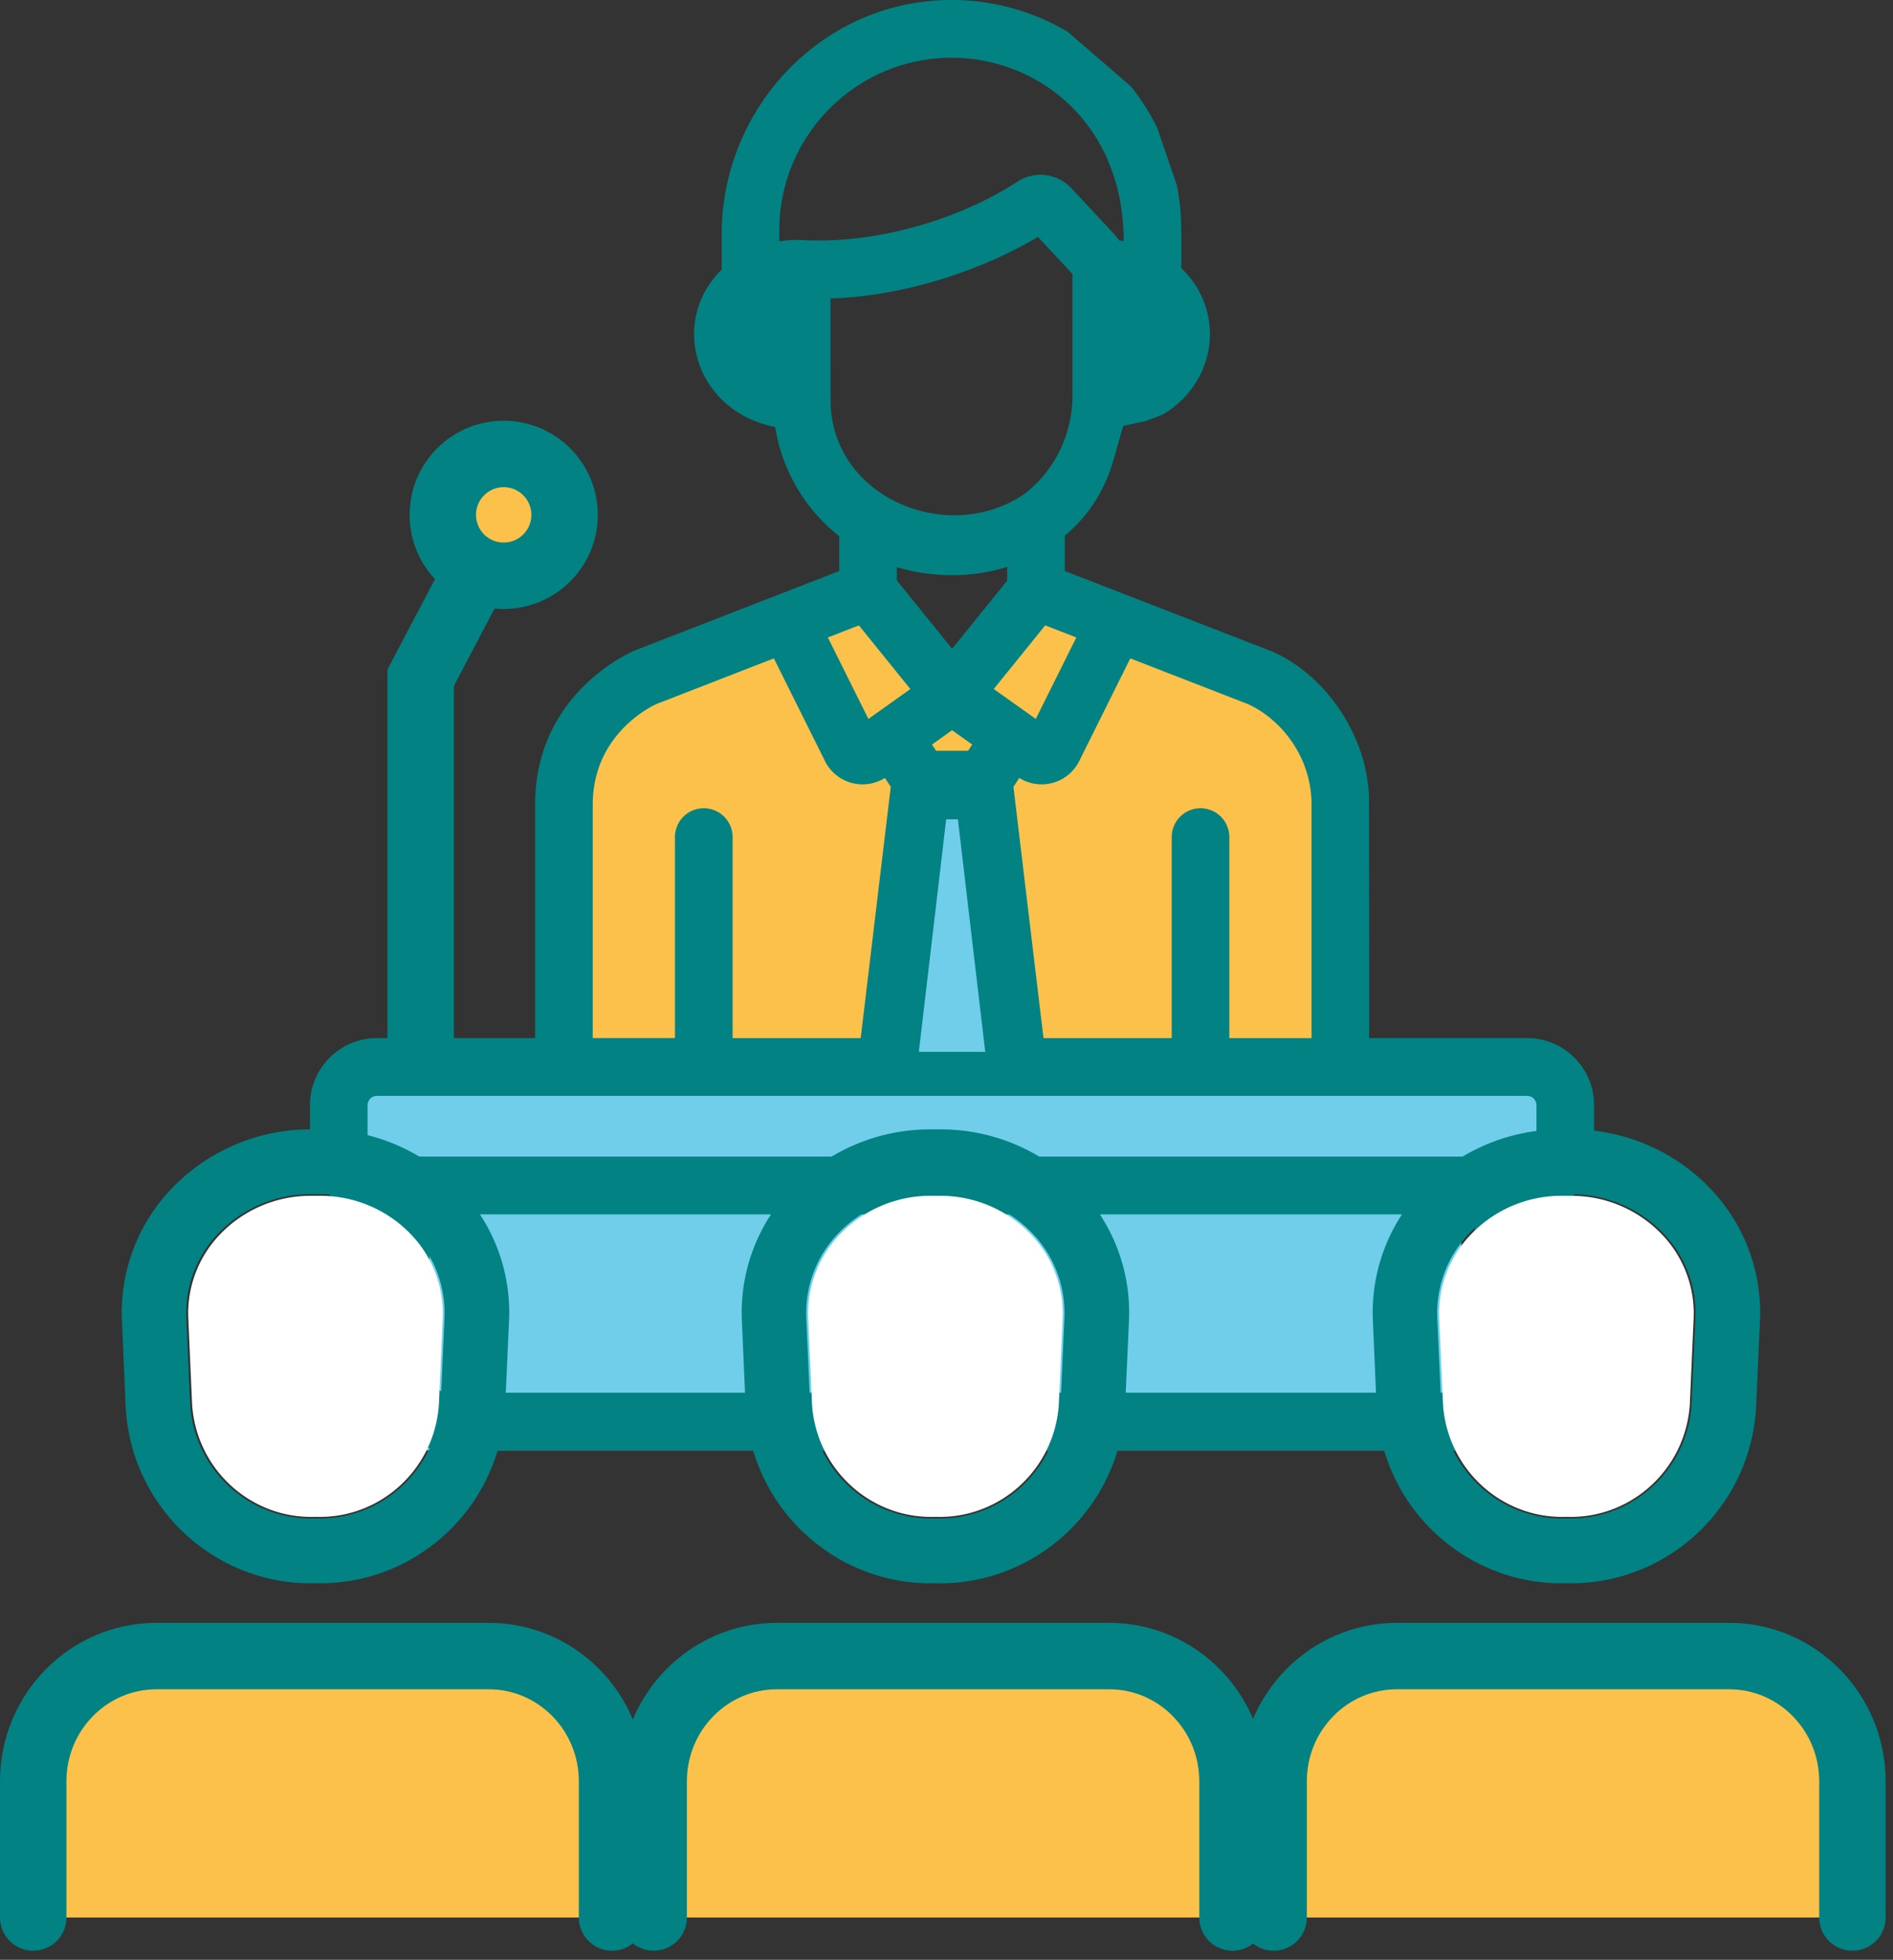 <svg xmlns="http://www.w3.org/2000/svg" width="171" height="177" viewBox="0 0 171 177">
    <rect x="0" y="0" width="171" height="177" fill="#333333" stroke="none"/>
    <g fill="none" fill-rule="evenodd">
        <path fill-rule="nonzero" d="M-5-2h180v180H-5z"/>
        <path fill-rule="nonzero" d="M-5-2h180v180H-5z"/>
        <path fill="#FCC14A" d="M112.592 60.78L92.559 53l-7.569 9.375L77.405 53l-19.996 7.78S50 63.837 50 72.31v24.677c0 .009.006.014.014.014H120V72.307c0-8.47-7.408-11.527-7.408-11.527"/>
        <path fill="#DB5966" d="M79 97h12l-3.133-27h-5.733z"/>
        <path fill="#70CEEA" d="M137.547 96H33.452C31.545 96 30 97.59 30 99.55v3.9c0 1.96 1.545 3.55 3.452 3.55h104.095c1.907 0 3.453-1.59 3.453-3.55v-3.9c0-1.96-1.546-3.55-3.453-3.55M37 131h95v-23H37z"/>
        <path fill="#028283" d="M112.673 63.566c2.845 1.255 5.805 4.612 5.805 9.124V93.758h-7.429V75.605a2.605 2.605 0 0 0-2.602-2.609 2.605 2.605 0 0 0-2.603 2.609v18.153H94.262l-2.716-22.699.53-.8a3.794 3.794 0 0 0 5.413-1.525v-.002l4.615-9.269 10.57 4.103zm-12.815-10.57l-3.669-1.423v-3.207l.044-.036c2.12-1.742 3.602-4.143 4.352-6.786l.874-3.08 2.012-.427 1.592-.61c4.864-2.897 5.702-9.352 1.648-13.201 0-3.584.085-5.092-.41-7.53l-1.794-5.217a21.307 21.307 0 0 0-2.351-3.676l-5.713-4.938A20.596 20.596 0 0 0 85.626.002c-11.4.176-20.435 9.75-20.435 21.174v3.172c-4.829 4.757-2.338 12.828 4.831 14.214a15.69 15.69 0 0 0 5.789 9.866v3.145c-.027.011-18.412 7.152-18.437 7.164-.369.151-9.037 3.84-9.037 13.951v21.068H34.05c-3.341 0-6.05 2.715-6.05 6.064v3.793a6.061 6.061 0 0 0 5.596 6.04v14.386c0 3.84 3.116 6.961 6.947 6.961h90.935c3.831 0 6.946-3.121 6.946-6.96v-14.388a6.06 6.06 0 0 0 5.576-6.039V99.82c0-3.349-2.708-6.064-6.05-6.064h-14.266v-7.749l-.018-14.11c-.282-6.163-4.586-11.438-9.067-13.18l-9.536-3.7-5.205-2.02zm38.093 45.979c.464 0 .842.378.842.845v3.793a.846.846 0 0 1-.842.847H34.049a.846.846 0 0 1-.844-.847V99.82c0-.467.378-.845.844-.845H137.95zm-4.732 25.064c0 .962-.78 1.745-1.742 1.745H40.543a1.745 1.745 0 0 1-1.742-1.745v-14.362h94.418v14.362zM53.543 72.69c0-6.469 5.431-8.962 5.797-9.122l10.565-4.105 4.616 9.27a3.792 3.792 0 0 0 5.413 1.526l.531.801-2.716 22.697H66.177V75.604a2.605 2.605 0 0 0-2.603-2.609 2.606 2.606 0 0 0-2.603 2.609v18.152h-7.428V72.69zm24.045-16.207l4.648 5.75-3.79 2.698-3.664-7.359 2.806-1.09zm-2.564-20.377l-.003-9.155c6.896-.187 13.998-2.717 18.734-5.554 1.615 1.734 2.624 2.797 3.125 3.36-.001 13.214.001 10.917-.008 11.302-.083 3.357-1.729 6.58-4.326 8.54-6.854 4.738-17.522.366-17.522-8.493zm19.392 20.374l2.812 1.092-3.664 7.359-3.796-2.702 4.648-5.75zm-8.41 2.116l-4.99-6.173v-1.203c3.215.97 6.822.982 9.969-.026v1.243l-4.98 6.16zm-1.82 8.648l1.82-1.294 1.819 1.294-.375.565H84.56l-.374-.565zm1.287 5.782h1.064l2.482 20.733h-6.028l2.482-20.733zm0 0h1.064l2.482 20.733h-6.028l2.482-20.733zm-12.915-51.34c-.733-.04-1.457 0-2.162.109v-.989c0-8.595 6.977-15.588 15.554-15.588 7.953 0 15.554 6.049 15.554 16.55a15.45 15.45 0 0 0-.378-.045c-.667-.82-1.629-1.799-4.328-4.706a3.826 3.826 0 0 0-4.91-.6c-4.996 3.27-12.497 5.628-19.33 5.269zm51.126 59.105v-3.676 3.676z"/>
        <path fill="#FCC14A" d="M55.287 173.18v-12.298c0-6.247-4.985-11.312-11.134-11.312H14.134C7.985 149.57 3 154.635 3 160.882v12.298"/>
        <path stroke="#028283" stroke-linecap="round" stroke-width="6" d="M55.287 173.18v-12.298c0-6.247-4.985-11.312-11.134-11.312H14.134C7.985 149.57 3 154.635 3 160.882v12.298"/>
        <path fill="#028283" d="M19.747 111.371a11.5 11.5 0 0 1 8.297-3.514h.898a11.498 11.498 0 0 1 8.297 3.514 10.363 10.363 0 0 1 2.915 7.642l-.35 7.878c-.395 5.88-5.336 10.401-11.2 10.249h-.222c-5.865.152-10.805-4.369-11.2-10.249l-.35-7.891a10.363 10.363 0 0 1 2.915-7.629m8.635 31.626h.221c8.994.16 16.509-6.842 17.026-15.863l.355-7.883a16.147 16.147 0 0 0-4.524-11.942A17.315 17.315 0 0 0 28.942 102h-.898a17.316 17.316 0 0 0-12.503 5.309 16.147 16.147 0 0 0-4.525 11.942l.341 7.883c.517 9.021 8.032 16.023 17.025 15.863"/>
        <path fill="#FFF" d="M19.881 111.48a11.306 11.306 0 0 1 8.176-3.48h.885a11.305 11.305 0 0 1 8.177 3.48 10.289 10.289 0 0 1 2.872 7.567l-.344 7.8c-.39 5.823-5.258 10.3-11.038 10.15h-.218c-5.78.15-10.649-4.327-11.038-10.15l-.345-7.814a10.29 10.29 0 0 1 2.873-7.554"/>
        <path fill="#FCC14A" d="M111.335 173.18v-12.298c0-6.247-4.984-11.312-11.134-11.312H70.183c-6.15 0-11.134 5.065-11.134 11.312v12.298"/>
        <path stroke="#028283" stroke-linecap="round" stroke-width="6" d="M111.335 173.18v-12.298c0-6.247-4.984-11.312-11.134-11.312H70.183c-6.15 0-11.134 5.065-11.134 11.312v12.298"/>
        <path fill="#028283" d="M75.747 111.371a11.498 11.498 0 0 1 8.297-3.514h.898a11.498 11.498 0 0 1 8.297 3.514 10.363 10.363 0 0 1 2.915 7.642l-.35 7.878c-.395 5.88-5.336 10.401-11.2 10.249h-.222c-5.865.152-10.805-4.369-11.2-10.249l-.35-7.891a10.363 10.363 0 0 1 2.915-7.629m8.635 31.626h.221c8.994.16 16.509-6.842 17.026-15.863l.355-7.883a16.147 16.147 0 0 0-4.525-11.942A17.314 17.314 0 0 0 84.942 102h-.898a17.318 17.318 0 0 0-12.504 5.309 16.15 16.15 0 0 0-4.524 11.942l.341 7.883c.517 9.021 8.032 16.023 17.025 15.863"/>
        <path fill="#FFF" d="M75.881 111.48a11.305 11.305 0 0 1 8.176-3.48h.885a11.305 11.305 0 0 1 8.177 3.48 10.289 10.289 0 0 1 2.872 7.567l-.345 7.8c-.389 5.823-5.258 10.3-11.037 10.15h-.218c-5.78.15-10.649-4.327-11.039-10.15l-.344-7.814a10.29 10.29 0 0 1 2.873-7.554"/>
        <path fill="#FCC14A" d="M167.335 173.18v-12.298c0-6.247-4.984-11.312-11.134-11.312h-30.018c-6.149 0-11.134 5.065-11.134 11.312v12.298"/>
        <path stroke="#028283" stroke-linecap="round" stroke-width="6" d="M167.335 173.18v-12.298c0-6.247-4.984-11.312-11.134-11.312h-30.018c-6.149 0-11.134 5.065-11.134 11.312v12.298"/>
        <path fill="#028283" d="M132.747 111.371a11.5 11.5 0 0 1 8.296-3.514h.899a11.498 11.498 0 0 1 8.297 3.514 10.363 10.363 0 0 1 2.915 7.642l-.35 7.878c-.395 5.88-5.336 10.401-11.2 10.249h-.222c-5.865.152-10.805-4.369-11.2-10.249l-.35-7.891a10.363 10.363 0 0 1 2.915-7.629m8.635 31.626h.221c8.994.16 16.509-6.842 17.026-15.863l.355-7.883a16.15 16.15 0 0 0-4.524-11.942A17.315 17.315 0 0 0 141.942 102h-.899a17.315 17.315 0 0 0-12.502 5.309 16.145 16.145 0 0 0-4.525 11.942l.34 7.883c.518 9.021 8.033 16.023 17.026 15.863"/>
        <path fill="#FFF" d="M132.88 111.48a11.306 11.306 0 0 1 8.177-3.48h.886a11.305 11.305 0 0 1 8.175 3.48 10.29 10.29 0 0 1 2.873 7.567l-.345 7.8c-.389 5.823-5.257 10.3-11.037 10.15h-.218c-5.78.15-10.649-4.327-11.038-10.15l-.345-7.814c-.11-2.81.928-5.54 2.873-7.554"/>
        <path fill="#70CEEA" d="M85.47 74h1.06L89 95h-6z"/>
        <path stroke="#028283" stroke-linecap="round" stroke-width="6" d="M38 95V61.207L46 46"/>
        <path fill="#FCC14A" d="M40 46.5a5.5 5.5 0 1 1 11 0 5.5 5.5 0 0 1-11 0"/>
        <path stroke="#028283" stroke-linecap="round" stroke-width="6" d="M40 46.5a5.5 5.5 0 1 1 11 0 5.5 5.5 0 0 1-11 0z"/>
    </g>
</svg>
